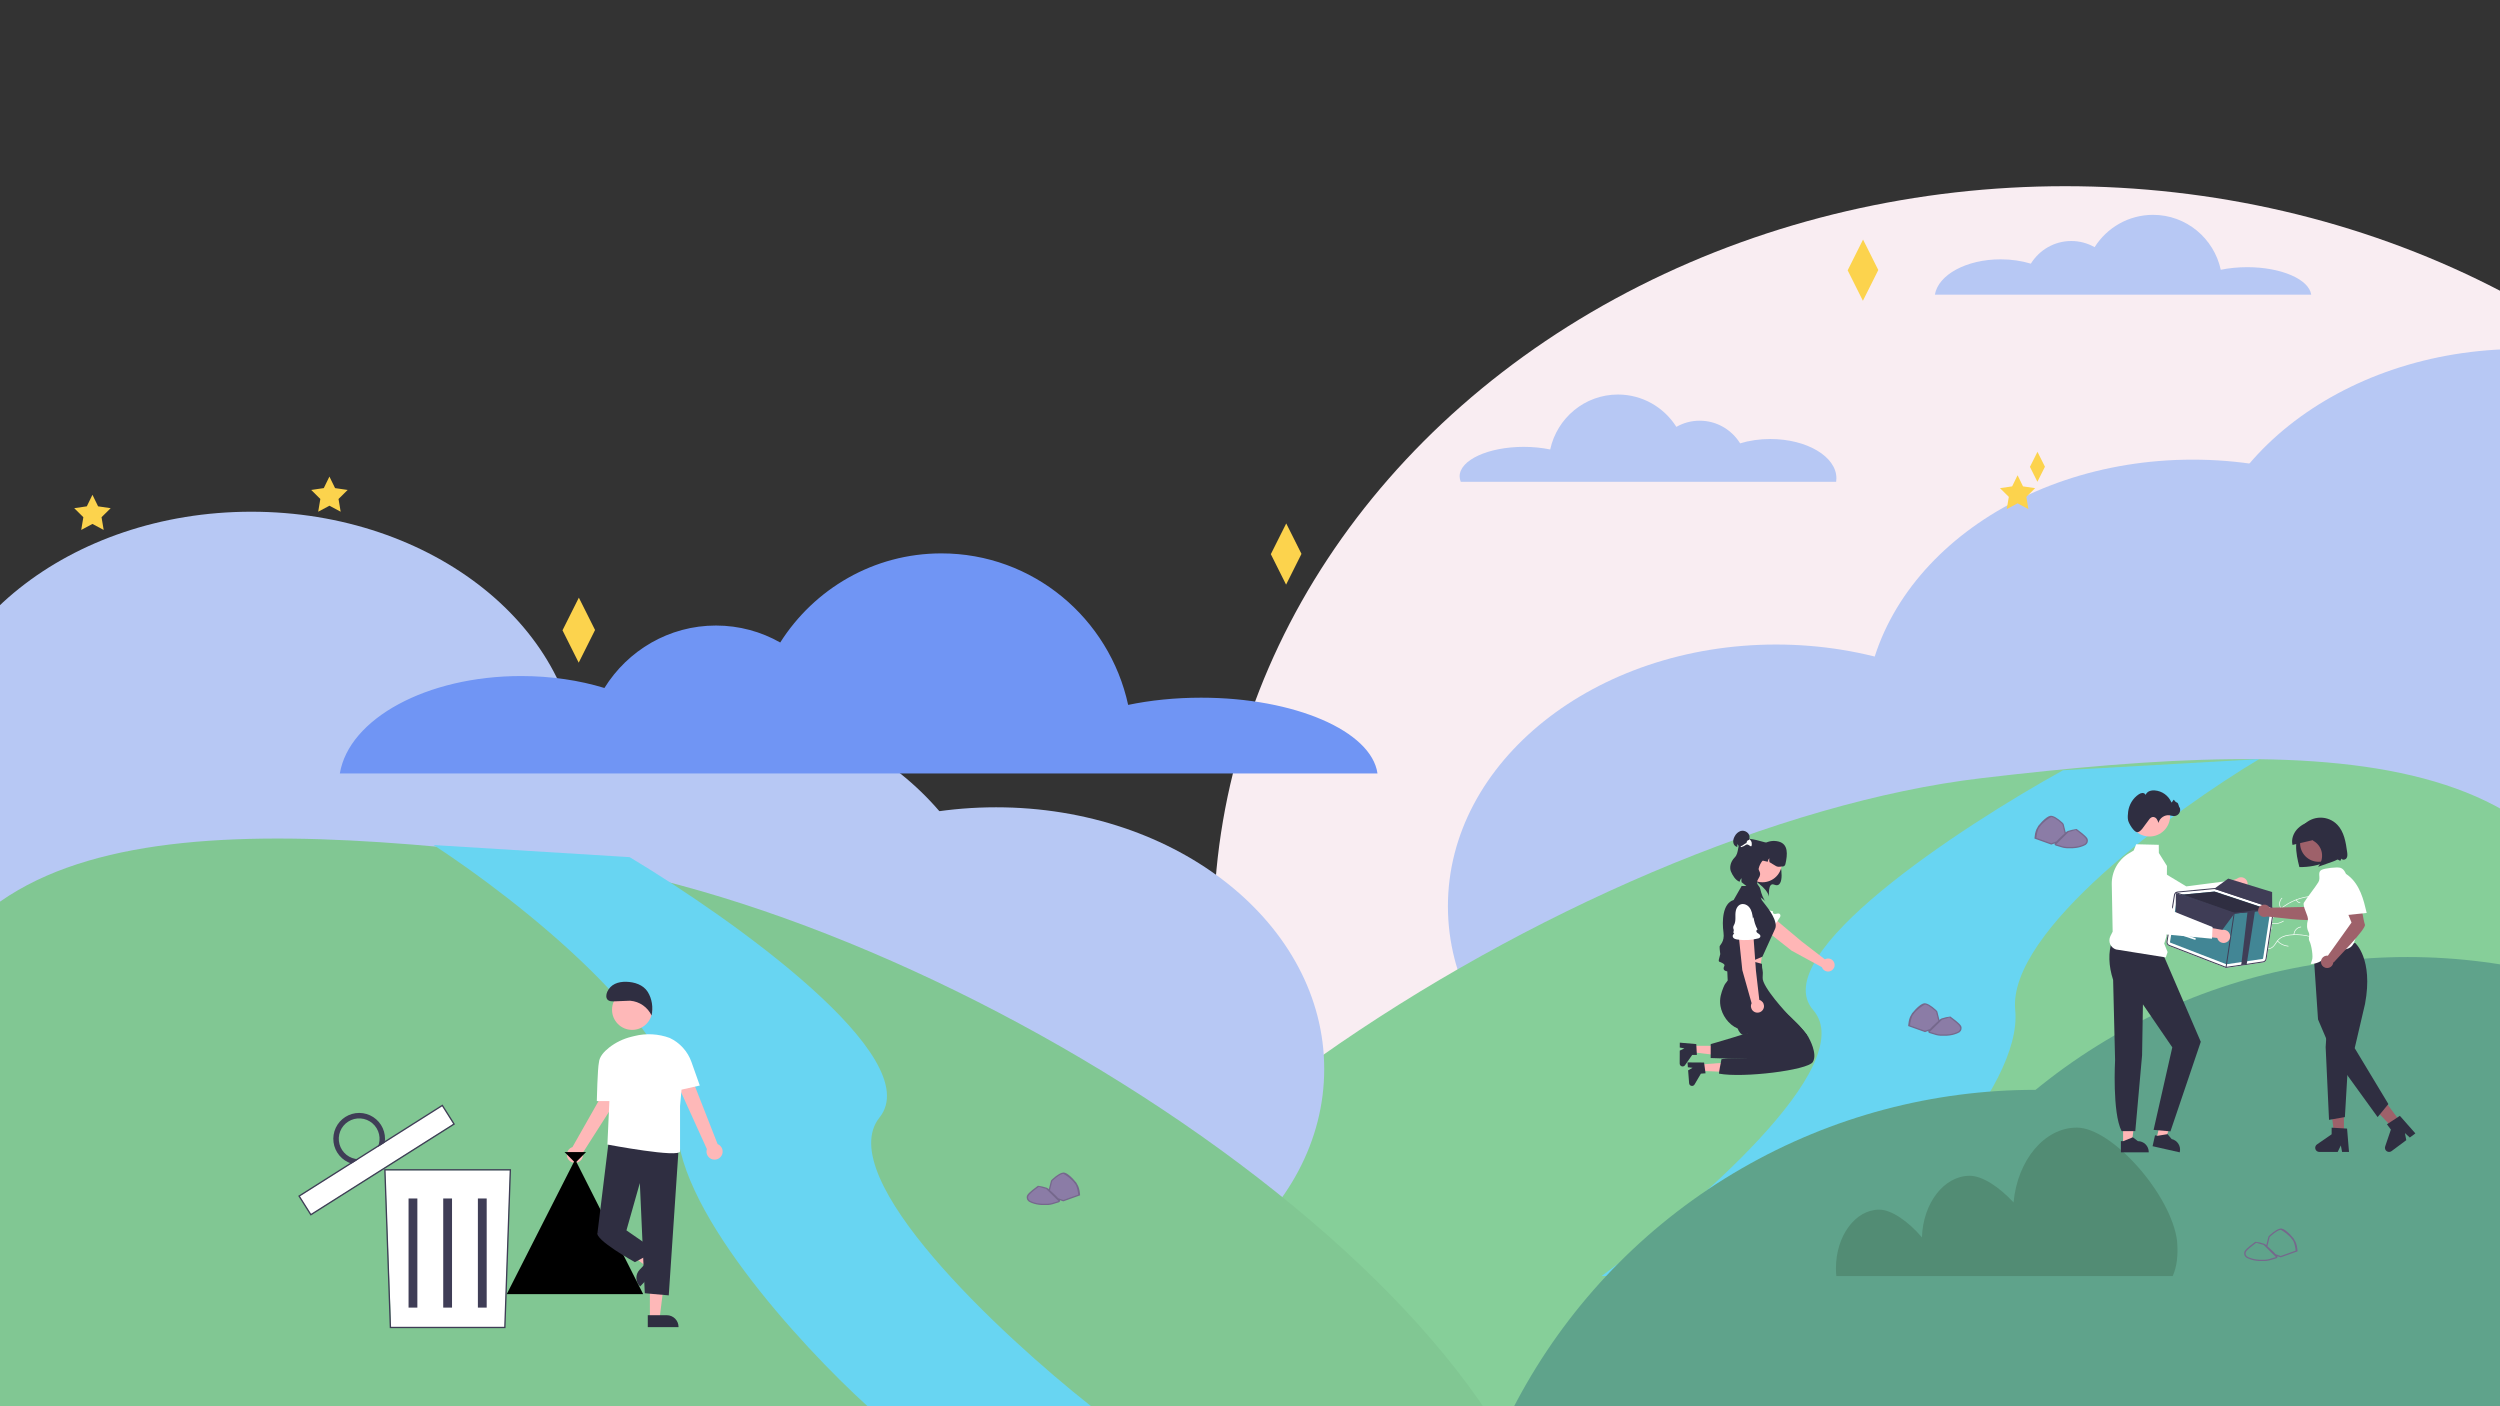 <svg width="1920" height="1080" viewBox="0 0 1920 1080" fill="none" xmlns="http://www.w3.org/2000/svg">
<rect x="0" y="0" width="1920" height="1080" fill="#333333" stroke="none"/>
<g clip-path="url(#clip0_13_126)">
<ellipse cx="1586" cy="715.5" rx="654" ry="572.5" fill="#F9EDF2"/>
<ellipse cx="252" cy="201" rx="252" ry="201" transform="matrix(1 0 0 -1 1684 670)" fill="#B7C8F4"/>
<ellipse cx="252" cy="201" rx="252" ry="201" transform="matrix(1 0 0 -1 1432 755)" fill="#B7C8F4"/>
<ellipse cx="252" cy="201" rx="252" ry="201" transform="matrix(1 0 0 -1 1112 897)" fill="#B7C8F4"/>
<path d="M2014 806.771C2014 1046.86 1812.08 1241.49 1563 1241.49C1313.92 1241.49 740 1417.97 740 1177.88C740 937.785 1211 634.232 1522 597.604C1793 565.686 2014 566.681 2014 806.771Z" fill="#86CF99"/>
<path d="M1547.69 775.714C1541.81 714.931 1670.12 621.912 1735 583L1584.42 591.554C1505.15 635.33 1355.79 733.447 1392.52 775.714C1429.25 817.98 1299.48 929.515 1230 980H1401.7C1452.81 937.231 1553.57 836.496 1547.69 775.714Z" fill="#68D5F2"/>
<circle cx="1563" cy="1288" r="451" fill="#5FA38B"/>
<circle cx="1849" cy="1186" r="451" fill="#5FA38B"/>
<path fill-rule="evenodd" clip-rule="evenodd" d="M1775 226.288H1486C1488.55 211.056 1510.18 199.16 1536.49 199.16C1544.85 199.16 1552.73 200.361 1559.69 202.488C1566.18 192.038 1577.66 185.094 1590.74 185.094C1597.25 185.094 1603.35 186.811 1608.65 189.821C1618.11 174.894 1634.68 165 1653.54 165C1679.02 165 1700.32 183.065 1705.55 207.199C1711.75 205.908 1718.63 205.189 1725.88 205.189C1751.96 205.189 1773.31 214.505 1775 226.288Z" fill="#B7C8F4"/>
<path d="M1574.69 627.038C1573.22 627.311 1571.09 628.836 1568.6 631.386C1567.6 632.411 1566.56 633.594 1565.87 634.49C1565.62 634.804 1564.67 636.527 1564.4 637.146C1564.04 637.963 1563.62 639.351 1563.4 640.472C1563.22 641.354 1563.03 642.749 1563.01 643.378L1563 643.682L1575.4 648.123L1575.85 647.965C1576.1 647.88 1576.53 647.733 1576.8 647.637C1577.59 647.36 1578.23 647.135 1578.75 646.953C1579.01 646.861 1579.27 646.769 1579.32 646.748C1579.4 646.718 1579.35 646.783 1579.12 647.046C1578.64 647.576 1578.37 648.023 1578.37 648.283C1578.37 648.591 1578.63 648.83 1579.07 648.946C1580.16 649.23 1580.5 649.333 1582.21 649.89C1582.97 650.136 1583.84 650.399 1584.12 650.471C1585.03 650.7 1586.06 650.861 1587.25 650.956C1587.98 651.015 1590.95 651.015 1591.94 650.956C1594.95 650.775 1597.04 650.338 1599.49 649.391C1601.22 648.721 1602.13 648.078 1602.61 647.189C1602.86 646.738 1602.91 646.499 1602.91 645.907C1602.91 645.347 1602.88 645.138 1602.68 644.605C1602.45 643.949 1602.23 643.614 1601.53 642.851C1600.61 641.843 1599.09 640.554 1596.33 638.438C1595.37 637.7 1594.55 637.074 1594.52 637.047C1594.47 637.002 1594.1 637.091 1591.5 637.754C1588.88 638.421 1588.5 638.527 1588.26 638.653C1587.72 638.927 1587.14 639.344 1586.48 639.932C1586.24 640.14 1586.19 640.175 1586.17 640.123C1586.16 640.089 1586.07 639.717 1585.97 639.293C1585.86 638.869 1585.71 638.253 1585.62 637.925C1585.54 637.597 1585.4 637.064 1585.33 636.746C1585.19 636.196 1585.11 635.878 1584.62 633.892C1584.51 633.43 1584.4 632.986 1584.37 632.904C1584.34 632.774 1584.25 632.678 1583.62 632.097C1581.73 630.36 1579.99 629.031 1578.44 628.138C1576.92 627.267 1575.58 626.87 1574.69 627.038Z" fill="#8B7CA6"/>
<path d="M1588.15 638.803L1578.57 648.246C1577.77 647.932 1583.77 642.388 1586.91 639.623L1588.15 638.803Z" fill="#8B7CA6"/>
<path d="M1586.95 639.59L1586.91 639.623M1586.91 639.623C1583.77 642.388 1577.77 647.932 1578.57 648.246L1588.15 638.803L1586.91 639.623ZM1563.4 643.721C1563.6 641.426 1564.4 636.443 1565.99 634.869C1568.55 631.092 1573.18 628.049 1575.17 627M1594.53 637.033C1596.66 638.541 1601.24 642.03 1602.51 643.918C1603.79 645.807 1602.25 647.852 1601.32 648.639M1574.69 627.038C1573.22 627.311 1571.09 628.836 1568.6 631.386C1567.6 632.411 1566.56 633.594 1565.87 634.49C1565.62 634.804 1564.67 636.527 1564.4 637.146C1564.04 637.963 1563.62 639.351 1563.4 640.472C1563.22 641.354 1563.03 642.749 1563.01 643.378L1563 643.682L1575.4 648.123L1575.85 647.965C1576.1 647.88 1576.53 647.733 1576.8 647.637C1577.59 647.36 1578.23 647.135 1578.75 646.953C1579.01 646.861 1579.27 646.769 1579.32 646.748C1579.4 646.718 1579.35 646.783 1579.12 647.046C1578.64 647.576 1578.37 648.023 1578.37 648.283C1578.37 648.591 1578.63 648.83 1579.07 648.946C1580.16 649.23 1580.5 649.333 1582.21 649.89C1582.97 650.136 1583.84 650.399 1584.12 650.471C1585.03 650.7 1586.06 650.861 1587.25 650.956C1587.98 651.015 1590.95 651.015 1591.94 650.956C1594.95 650.775 1597.04 650.338 1599.49 649.391C1601.22 648.721 1602.13 648.078 1602.61 647.189C1602.86 646.738 1602.91 646.499 1602.91 645.907C1602.91 645.347 1602.88 645.138 1602.68 644.605C1602.45 643.949 1602.23 643.614 1601.53 642.851C1600.61 641.843 1599.09 640.554 1596.33 638.438C1595.37 637.7 1594.55 637.074 1594.52 637.047C1594.47 637.002 1594.1 637.091 1591.5 637.754C1588.88 638.421 1588.5 638.527 1588.26 638.653C1587.72 638.927 1587.14 639.344 1586.48 639.932C1586.24 640.14 1586.19 640.175 1586.17 640.123C1586.16 640.089 1586.07 639.717 1585.97 639.293C1585.86 638.869 1585.71 638.253 1585.62 637.925C1585.54 637.597 1585.4 637.064 1585.33 636.746C1585.19 636.196 1585.11 635.878 1584.62 633.892C1584.51 633.43 1584.4 632.986 1584.37 632.904C1584.34 632.774 1584.25 632.678 1583.62 632.097C1581.73 630.36 1579.99 629.031 1578.44 628.138C1576.92 627.267 1575.58 626.87 1574.69 627.038Z" stroke="#75688C"/>
<path d="M1477.69 771.038C1476.22 771.311 1474.09 772.836 1471.6 775.386C1470.6 776.411 1469.56 777.594 1468.87 778.49C1468.62 778.804 1467.67 780.527 1467.4 781.146C1467.04 781.963 1466.62 783.351 1466.4 784.472C1466.22 785.354 1466.03 786.749 1466.01 787.378L1466 787.682L1478.4 792.123L1478.85 791.965C1479.1 791.88 1479.53 791.733 1479.8 791.637C1480.59 791.36 1481.23 791.135 1481.75 790.953C1482.01 790.861 1482.27 790.769 1482.32 790.748C1482.4 790.718 1482.35 790.783 1482.12 791.046C1481.64 791.576 1481.37 792.023 1481.37 792.283C1481.37 792.591 1481.63 792.83 1482.07 792.946C1483.16 793.23 1483.5 793.333 1485.21 793.89C1485.97 794.136 1486.84 794.399 1487.12 794.471C1488.03 794.7 1489.06 794.861 1490.25 794.956C1490.98 795.015 1493.95 795.015 1494.94 794.956C1497.95 794.775 1500.04 794.338 1502.49 793.391C1504.22 792.721 1505.13 792.078 1505.61 791.189C1505.86 790.738 1505.91 790.499 1505.91 789.907C1505.91 789.347 1505.88 789.138 1505.68 788.605C1505.45 787.949 1505.23 787.614 1504.53 786.851C1503.61 785.843 1502.09 784.554 1499.33 782.438C1498.37 781.7 1497.55 781.074 1497.52 781.047C1497.47 781.002 1497.1 781.091 1494.5 781.754C1491.88 782.421 1491.5 782.527 1491.26 782.653C1490.72 782.927 1490.14 783.344 1489.48 783.932C1489.24 784.14 1489.19 784.175 1489.17 784.123C1489.16 784.089 1489.07 783.717 1488.97 783.293C1488.86 782.869 1488.71 782.253 1488.62 781.925C1488.54 781.597 1488.4 781.064 1488.33 780.746C1488.19 780.196 1488.11 779.878 1487.62 777.892C1487.51 777.43 1487.4 776.986 1487.37 776.904C1487.34 776.774 1487.25 776.678 1486.62 776.097C1484.73 774.36 1482.99 773.031 1481.44 772.138C1479.92 771.267 1478.58 770.87 1477.69 771.038Z" fill="#8B7CA6"/>
<path d="M1491.15 782.803L1481.57 792.246C1480.77 791.932 1486.77 786.388 1489.91 783.623L1491.15 782.803Z" fill="#8B7CA6"/>
<path d="M1489.95 783.59L1489.91 783.623M1489.91 783.623C1486.77 786.388 1480.77 791.932 1481.57 792.246L1491.15 782.803L1489.91 783.623ZM1466.4 787.721C1466.6 785.426 1467.4 780.443 1468.99 778.869C1471.55 775.092 1476.18 772.049 1478.17 771M1497.53 781.033C1499.66 782.541 1504.24 786.03 1505.51 787.918C1506.79 789.807 1505.25 791.852 1504.32 792.639M1477.69 771.038C1476.22 771.311 1474.09 772.836 1471.6 775.386C1470.6 776.411 1469.56 777.594 1468.87 778.49C1468.62 778.804 1467.67 780.527 1467.4 781.146C1467.04 781.963 1466.62 783.351 1466.4 784.472C1466.22 785.354 1466.03 786.749 1466.01 787.378L1466 787.682L1478.4 792.123L1478.85 791.965C1479.1 791.88 1479.53 791.733 1479.8 791.637C1480.59 791.36 1481.23 791.135 1481.75 790.953C1482.01 790.861 1482.27 790.769 1482.32 790.748C1482.4 790.718 1482.35 790.783 1482.12 791.046C1481.64 791.576 1481.37 792.023 1481.37 792.283C1481.37 792.591 1481.63 792.83 1482.07 792.946C1483.16 793.23 1483.5 793.333 1485.21 793.89C1485.97 794.136 1486.84 794.399 1487.12 794.471C1488.03 794.7 1489.06 794.861 1490.25 794.956C1490.98 795.015 1493.95 795.015 1494.94 794.956C1497.95 794.775 1500.04 794.338 1502.49 793.391C1504.22 792.721 1505.13 792.078 1505.61 791.189C1505.86 790.738 1505.91 790.499 1505.91 789.907C1505.91 789.347 1505.88 789.138 1505.68 788.605C1505.45 787.949 1505.23 787.614 1504.53 786.851C1503.61 785.843 1502.09 784.554 1499.33 782.438C1498.37 781.7 1497.55 781.074 1497.52 781.047C1497.47 781.002 1497.1 781.091 1494.5 781.754C1491.88 782.421 1491.5 782.527 1491.26 782.653C1490.72 782.927 1490.14 783.344 1489.48 783.932C1489.24 784.14 1489.19 784.175 1489.17 784.123C1489.16 784.089 1489.07 783.717 1488.97 783.293C1488.86 782.869 1488.71 782.253 1488.62 781.925C1488.54 781.597 1488.4 781.064 1488.33 780.746C1488.19 780.196 1488.11 779.878 1487.62 777.892C1487.51 777.43 1487.4 776.986 1487.37 776.904C1487.34 776.774 1487.25 776.678 1486.62 776.097C1484.73 774.36 1482.99 773.031 1481.44 772.138C1479.92 771.267 1478.58 770.87 1477.69 771.038Z" stroke="#75688C"/>
<path d="M1740.05 956.59L1740.09 956.623M1740.09 956.623C1743.23 959.388 1749.23 964.932 1748.43 965.246L1738.85 955.803L1740.09 956.623ZM1763.6 960.721C1763.4 958.426 1762.6 953.443 1761.01 951.869C1758.45 948.092 1753.82 945.049 1751.83 944M1732.47 954.033C1730.34 955.541 1725.76 959.03 1724.49 960.918C1723.21 962.807 1724.75 964.852 1725.68 965.639M1752.31 944.038C1753.78 944.311 1755.91 945.836 1758.4 948.386C1759.4 949.411 1760.44 950.594 1761.13 951.49C1761.38 951.804 1762.33 953.527 1762.6 954.146C1762.96 954.963 1763.38 956.351 1763.6 957.472C1763.78 958.354 1763.97 959.749 1763.99 960.378L1764 960.682L1751.6 965.123L1751.15 964.965C1750.9 964.88 1750.47 964.733 1750.2 964.637C1749.41 964.36 1748.77 964.135 1748.25 963.953C1747.99 963.861 1747.73 963.769 1747.68 963.748C1747.6 963.718 1747.65 963.783 1747.88 964.046C1748.36 964.576 1748.63 965.023 1748.63 965.283C1748.63 965.591 1748.37 965.83 1747.93 965.946C1746.84 966.23 1746.5 966.333 1744.79 966.89C1744.03 967.136 1743.16 967.399 1742.88 967.471C1741.97 967.7 1740.94 967.861 1739.75 967.956C1739.02 968.015 1736.05 968.015 1735.06 967.956C1732.05 967.775 1729.96 967.338 1727.51 966.391C1725.78 965.721 1724.87 965.078 1724.39 964.189C1724.14 963.738 1724.09 963.499 1724.09 962.907C1724.09 962.347 1724.12 962.138 1724.32 961.605C1724.55 960.949 1724.77 960.614 1725.47 959.851C1726.39 958.843 1727.91 957.554 1730.67 955.438C1731.63 954.7 1732.45 954.074 1732.48 954.047C1732.53 954.002 1732.9 954.091 1735.5 954.754C1738.12 955.421 1738.5 955.527 1738.74 955.653C1739.28 955.927 1739.86 956.344 1740.52 956.932C1740.76 957.14 1740.81 957.175 1740.83 957.123C1740.84 957.089 1740.93 956.717 1741.03 956.293C1741.14 955.869 1741.29 955.253 1741.38 954.925C1741.46 954.597 1741.6 954.064 1741.67 953.746C1741.81 953.196 1741.89 952.878 1742.38 950.892C1742.49 950.43 1742.6 949.986 1742.63 949.904C1742.66 949.774 1742.75 949.678 1743.38 949.097C1745.27 947.36 1747.01 946.031 1748.56 945.138C1750.08 944.267 1751.42 943.87 1752.31 944.038Z" stroke="#75688C"/>
<path fill-rule="evenodd" clip-rule="evenodd" d="M1668.65 980H1410.29C1410.1 978.053 1410 976.068 1410 974.051C1410 949.17 1424.9 929 1443.27 929C1452.68 929 1465.64 938.089 1476.04 950.3C1476.89 923.982 1493.02 903 1512.79 903C1522.42 903 1535.4 911.546 1546.4 923.447C1549.47 891.047 1570.06 866 1595 866C1622.06 866 1667.5 917.5 1672 953C1672.98 964.62 1671.64 973.397 1668.65 980Z" fill="#528C74"/>
<path d="M1567.65 352.719C1566.08 349.574 1564.79 347 1564.79 347C1564.78 347 1563.48 349.601 1561.89 352.777L1559 358.554L1561.86 364.277C1563.44 367.425 1564.73 370 1564.73 370C1564.74 370 1570.52 358.453 1570.52 358.442C1570.52 358.439 1569.23 355.863 1567.65 352.719Z" fill="#FCD34D"/>
<path d="M1536 374.903L1542.77 381.587L1541.18 391L1549.5 386.556L1557.82 391L1556.23 381.587L1563 374.903L1553.68 373.538L1549.5 365L1545.32 373.538L1536 374.903Z" fill="#FCD34D"/>
<path d="M1800.13 871.839H1792.71L1789.18 843.219H1800.13V871.839Z" fill="#9E616A"/>
<path d="M1804.04 884.695H1798.72L1797.77 879.671L1795.34 884.695H1781.23C1780.56 884.695 1779.9 884.479 1779.35 884.078C1778.81 883.677 1778.41 883.112 1778.21 882.467C1778 881.821 1778.02 881.127 1778.24 880.488C1778.46 879.848 1778.88 879.296 1779.43 878.912L1790.7 871.128V866.049L1802.55 866.757L1804.04 884.695Z" fill="#2F2E41"/>
<path d="M1844.19 862.475L1838.24 866.902L1818.34 846.043L1827.12 839.508L1844.19 862.475Z" fill="#9E616A"/>
<path d="M1855 870.454L1850.73 873.629L1846.97 870.165L1848.02 875.648L1836.7 884.069C1836.16 884.473 1835.5 884.693 1834.82 884.696C1834.15 884.699 1833.49 884.487 1832.94 884.088C1832.39 883.69 1831.99 883.128 1831.78 882.483C1831.58 881.838 1831.59 881.145 1831.8 880.504L1836.2 867.533L1833.17 863.457L1843.1 856.952L1855 870.454Z" fill="#2F2E41"/>
<path d="M1808.76 724.174C1808.76 724.174 1822.83 736.337 1816.34 771.011L1808.41 804.986L1834.27 847.891L1826.02 857.923L1792.42 811.483L1780.24 782.905L1776.82 732.04L1808.76 724.174Z" fill="#2F2E41"/>
<path d="M1786.95 791.049L1786.1 804.163L1788.69 860.047L1800.88 857.923L1803.21 818.135L1786.95 791.049Z" fill="#2F2E41"/>
<path d="M1630.53 878.568L1637.17 878.567L1640.32 852.973L1630.53 852.974L1630.53 878.568Z" fill="#FFB6B6"/>
<path d="M1628.84 876.401L1630.71 876.401L1638 873.436L1641.9 876.401H1641.9C1644.11 876.401 1646.23 877.278 1647.79 878.84C1649.35 880.402 1650.23 882.52 1650.23 884.729V884.999L1628.84 885L1628.84 876.401Z" fill="#2F2E41"/>
<path d="M1656.24 874.387L1662.71 875.848L1671.42 851.577L1661.87 849.42L1656.24 874.387Z" fill="#FFB6B6"/>
<path d="M1655.06 871.9L1656.88 872.312L1664.65 871.025L1667.8 874.778L1667.8 874.778C1669.96 875.265 1671.83 876.587 1673.01 878.455C1674.19 880.322 1674.58 882.582 1674.09 884.736L1674.03 885L1653.17 880.288L1655.06 871.9Z" fill="#2F2E41"/>
<path d="M1622.13 722.098C1619.02 731.481 1619.35 741.666 1622.88 752.597L1624.39 814.142C1624.39 814.142 1622.14 854.503 1629.39 868.705H1639.91L1645.12 810.456L1645.77 771.36L1668.32 804.344L1653.96 867.753L1666.9 868.91L1690.2 800.097L1661.45 733.337L1622.13 722.098Z" fill="#2F2E41"/>
<path d="M1743.42 695.371C1751.46 688.119 1763.43 684.473 1773.46 688.539C1763.17 694.258 1755.23 703.435 1751.04 714.447C1749.44 718.7 1748.11 723.597 1744.18 725.874C1741.73 727.29 1738.69 727.36 1735.95 726.676C1733.21 725.992 1730.7 724.621 1728.22 723.263L1727.51 723.247C1730.68 712.888 1735.37 702.623 1743.42 695.371Z" fill="#86CF99"/>
<path d="M1773.41 688.76C1764.52 689.909 1756.22 693.831 1749.68 699.968C1748.25 701.265 1747.04 702.779 1746.08 704.454C1745.2 706.116 1744.77 707.984 1744.86 709.864C1744.9 711.618 1745.15 713.408 1744.77 715.142C1744.56 716.027 1744.16 716.857 1743.61 717.579C1743.06 718.301 1742.36 718.898 1741.56 719.33C1739.59 720.46 1737.34 720.816 1735.13 721.087C1732.67 721.389 1730.11 721.663 1727.98 723.043C1727.72 723.211 1727.48 722.8 1727.73 722.633C1731.44 720.232 1736.12 721.106 1740.11 719.503C1741.97 718.756 1743.61 717.443 1744.19 715.459C1744.7 713.723 1744.45 711.878 1744.39 710.102C1744.28 708.269 1744.62 706.438 1745.38 704.768C1746.25 703.049 1747.41 701.491 1748.8 700.16C1751.89 697.114 1755.44 694.573 1759.32 692.63C1763.73 690.388 1768.49 688.917 1773.4 688.282C1773.71 688.243 1773.71 688.721 1773.41 688.76Z" fill="white"/>
<path d="M1751.67 697.868C1750.79 696.632 1750.38 695.122 1750.51 693.61C1750.64 692.097 1751.3 690.679 1752.38 689.61C1752.59 689.395 1752.94 689.725 1752.72 689.941C1751.72 690.934 1751.1 692.255 1750.98 693.664C1750.86 695.072 1751.25 696.477 1752.08 697.624C1752.26 697.873 1751.85 698.116 1751.67 697.868Z" fill="white"/>
<path d="M1744.72 708.978C1747.77 709.519 1750.92 708.889 1753.53 707.212C1753.79 707.046 1754.03 707.456 1753.78 707.622C1751.06 709.362 1747.78 710.011 1744.6 709.44C1744.3 709.386 1744.42 708.923 1744.72 708.978Z" fill="white"/>
<path d="M1763.77 691.02C1764.01 691.569 1764.38 692.05 1764.86 692.419C1765.33 692.789 1765.89 693.035 1766.48 693.135C1766.78 693.186 1766.66 693.649 1766.36 693.598C1765.71 693.484 1765.09 693.212 1764.57 692.805C1764.05 692.398 1763.63 691.869 1763.36 691.264C1763.33 691.21 1763.32 691.145 1763.34 691.084C1763.35 691.024 1763.39 690.971 1763.44 690.937C1763.5 690.905 1763.56 690.896 1763.62 690.911C1763.68 690.926 1763.74 690.965 1763.77 691.02Z" fill="white"/>
<path d="M1784.51 723.512C1784.32 723.486 1784.13 723.459 1783.94 723.436C1781.38 723.096 1778.8 722.965 1776.21 723.043C1776.01 723.046 1775.81 723.052 1775.61 723.061C1769.39 723.317 1763.28 724.725 1757.57 727.215C1755.3 728.208 1753.11 729.372 1751.02 730.697C1748.13 732.527 1745.14 734.742 1741.91 735.489C1741.58 735.57 1741.24 735.631 1740.89 735.67L1727.55 724.109C1727.53 724.068 1727.51 724.029 1727.49 723.988L1726.94 723.55C1727.04 723.474 1727.15 723.398 1727.25 723.322C1727.31 723.278 1727.38 723.236 1727.44 723.192C1727.48 723.163 1727.52 723.134 1727.55 723.106C1727.57 723.097 1727.58 723.087 1727.59 723.081C1727.63 723.052 1727.66 723.03 1727.69 723.005C1728.3 722.575 1728.91 722.15 1729.52 721.728C1729.53 721.725 1729.53 721.725 1729.53 721.724C1734.18 718.462 1739.2 715.763 1744.48 713.684C1744.64 713.624 1744.8 713.561 1744.97 713.506C1747.35 712.621 1749.79 711.932 1752.29 711.446C1753.65 711.184 1755.03 710.992 1756.41 710.869C1759.99 710.56 1763.6 710.815 1767.1 711.626C1774.07 713.245 1780.45 717.076 1784.23 723.052C1784.33 723.205 1784.42 723.356 1784.51 723.512Z" fill="#86CF99"/>
<path d="M1784.34 723.655C1776.55 719.219 1767.56 717.35 1758.65 718.315C1756.73 718.489 1754.85 718.965 1753.07 719.725C1751.37 720.521 1749.91 721.76 1748.84 723.311C1747.82 724.738 1746.94 726.316 1745.59 727.47C1744.89 728.05 1744.08 728.476 1743.2 728.719C1742.33 728.962 1741.41 729.018 1740.51 728.881C1738.26 728.6 1736.25 727.528 1734.32 726.41C1732.17 725.17 1729.96 723.847 1727.43 723.667C1727.13 723.645 1727.18 723.17 1727.48 723.192C1731.89 723.506 1735.1 727.027 1739.25 728.146C1741.18 728.668 1743.29 728.611 1744.94 727.377C1746.4 726.298 1747.3 724.672 1748.32 723.218C1749.34 721.689 1750.71 720.432 1752.33 719.557C1754.06 718.709 1755.92 718.162 1757.83 717.938C1762.13 717.367 1766.49 717.475 1770.76 718.259C1775.63 719.126 1780.32 720.822 1784.62 723.271C1784.89 723.423 1784.6 723.806 1784.34 723.655Z" fill="white"/>
<path d="M1761.5 717.836C1761.54 716.318 1762.12 714.864 1763.13 713.734C1764.15 712.604 1765.53 711.872 1767.03 711.667C1767.34 711.627 1767.42 712.098 1767.11 712.138C1765.71 712.326 1764.42 713.009 1763.48 714.063C1762.54 715.117 1762.01 716.474 1761.98 717.887C1761.97 718.194 1761.49 718.141 1761.5 717.836Z" fill="white"/>
<path d="M1749.27 722.52C1751.38 724.792 1754.27 726.184 1757.36 726.418C1757.67 726.441 1757.62 726.915 1757.31 726.892C1754.09 726.643 1751.09 725.188 1748.89 722.819C1748.68 722.593 1749.06 722.295 1749.27 722.52Z" fill="white"/>
<path d="M1775.28 719.654C1775.14 720.238 1775.15 720.847 1775.31 721.427C1775.46 722.007 1775.76 722.539 1776.17 722.975C1776.38 723.198 1776.01 723.496 1775.8 723.274C1775.35 722.79 1775.02 722.202 1774.85 721.562C1774.67 720.922 1774.66 720.249 1774.81 719.603C1774.82 719.541 1774.85 719.484 1774.9 719.445C1774.95 719.406 1775.01 719.387 1775.07 719.391C1775.13 719.398 1775.19 719.43 1775.23 719.479C1775.27 719.529 1775.29 719.591 1775.28 719.654Z" fill="white"/>
<path d="M1725.13 681.851C1724.69 682.434 1724.12 682.913 1723.47 683.255C1722.83 683.596 1722.11 683.79 1721.38 683.825C1720.65 683.859 1719.92 683.733 1719.24 683.454C1718.56 683.176 1717.95 682.752 1717.46 682.213L1701.12 689.319L1702.71 680.198L1717.98 674.848C1718.94 674.074 1720.15 673.679 1721.38 673.738C1722.62 673.798 1723.78 674.308 1724.67 675.171C1725.55 676.034 1726.08 677.191 1726.17 678.422C1726.25 679.653 1725.89 680.873 1725.13 681.851Z" fill="#FFB8B8"/>
<path d="M1714.23 684.699L1676.3 701.604L1676.22 701.575L1632.98 686.161C1629.76 684.477 1627.3 681.625 1626.11 678.189C1624.93 674.753 1625.1 670.993 1626.59 667.679C1627.42 665.848 1628.62 664.213 1630.13 662.881C1631.63 661.55 1633.4 660.553 1635.32 659.955C1637.24 659.357 1639.26 659.173 1641.26 659.414C1643.25 659.654 1645.17 660.315 1646.89 661.352L1679.07 680.743L1710.27 676.698L1714.23 684.699Z" fill="white"/>
<path d="M1663.33 735.308L1625.09 729.188C1624.08 728.867 1623.16 728.332 1622.38 727.621C1621.61 726.91 1620.99 726.039 1620.58 725.068C1620.18 724.097 1619.98 723.049 1620.02 721.995C1620.05 720.942 1620.31 719.909 1620.78 718.967L1622.52 715.497L1621.84 679.036C1621.76 674.294 1622.93 669.613 1625.23 665.466C1627.53 661.319 1630.89 657.851 1634.95 655.411L1638.68 653.18L1640.57 648.392L1657.94 648.816L1658 655.096L1664.22 665.025L1664.22 665.066L1663.83 719.105L1662.11 724.682L1664.71 731.169L1663.33 735.308Z" fill="white"/>
<path d="M1650.85 642.438C1659.57 642.438 1666.64 635.366 1666.64 626.642C1666.64 617.917 1659.57 610.845 1650.85 610.845C1642.13 610.845 1635.06 617.917 1635.06 626.642C1635.06 635.366 1642.13 642.438 1650.85 642.438Z" fill="#FFB8B8"/>
<path d="M1634.4 630.085C1633.93 628.1 1634.15 625.307 1634.42 623.309C1635.11 618.069 1638.02 613.088 1642.44 610.137C1643.28 609.501 1644.27 609.105 1645.32 608.992C1646.37 608.949 1647.5 609.509 1647.82 610.505C1648.08 609.847 1648.48 609.251 1648.98 608.752C1649.48 608.253 1650.08 607.863 1650.74 607.605C1652.07 607.097 1653.49 606.905 1654.9 607.044C1657.64 607.27 1660.27 608.232 1662.5 609.83C1664.73 611.427 1666.49 613.6 1667.59 616.117C1668.01 617.119 1669.19 613.417 1669.73 614.364C1670.22 615.348 1671.07 616.101 1672.11 616.462C1673.16 616.754 1673.59 621.07 1674 620.064C1674.32 620.807 1674.44 621.62 1674.36 622.426C1674.29 623.232 1674 624.004 1673.55 624.672C1673.09 625.34 1672.47 625.881 1671.75 626.245C1671.02 626.609 1670.22 626.783 1669.41 626.753C1668.35 626.713 1667.33 626.321 1666.28 626.152C1662.51 625.549 1658.51 628.28 1657.71 632.01C1657.42 630.931 1656.96 629.906 1656.35 628.975C1656.03 628.512 1655.62 628.129 1655.13 627.86C1654.64 627.591 1654.09 627.443 1653.53 627.428C1652.46 627.468 1651.52 628.169 1650.82 628.985C1650.13 629.802 1649.61 630.755 1648.91 631.567C1646.85 633.95 1644.07 639.507 1641.14 639.102C1638.83 638.782 1635.05 632.795 1634.4 630.085Z" fill="#2F2E41"/>
<path d="M1746.3 699.751C1746.41 699.031 1746.26 698.295 1745.88 697.674C1745.5 697.052 1744.91 696.586 1744.22 696.356L1701.7 682.188C1701.29 682.052 1700.86 682.002 1700.43 682.042L1672.37 684.698C1671.69 684.763 1671.05 685.053 1670.55 685.521C1670.05 685.99 1669.72 686.611 1669.61 687.287L1663.88 723.095C1663.77 723.794 1663.91 724.508 1664.26 725.121C1664.61 725.734 1665.16 726.208 1665.82 726.465L1708.79 743.058C1708.99 743.136 1709.2 743.192 1709.41 743.225C1709.72 743.276 1710.04 743.278 1710.35 743.233L1738.12 739.116C1738.77 739.021 1739.38 738.718 1739.85 738.25C1740.31 737.783 1740.62 737.177 1740.72 736.523L1746.3 699.751Z" fill="white"/>
<path d="M1666.79 723.942L1709.76 740.534C1709.82 740.558 1709.89 740.566 1709.96 740.557L1737.72 736.441C1737.8 736.429 1737.88 736.392 1737.94 736.333C1737.99 736.274 1738.03 736.198 1738.04 736.116L1743.63 699.344C1743.64 699.254 1743.62 699.163 1743.57 699.086C1743.53 699.008 1743.45 698.95 1743.37 698.92L1743.08 698.823L1700.84 684.755C1700.82 684.748 1700.8 684.743 1700.78 684.74C1700.75 684.734 1700.72 684.732 1700.68 684.735L1674.69 687.196L1672.62 687.39C1672.54 687.399 1672.46 687.435 1672.4 687.494C1672.34 687.552 1672.29 687.629 1672.28 687.713L1666.55 723.52C1666.54 723.607 1666.55 723.697 1666.6 723.774C1666.64 723.85 1666.71 723.91 1666.79 723.942Z" fill="#428695"/>
<path d="M1674.69 687.196L1700.68 684.735C1700.72 684.732 1700.75 684.734 1700.78 684.74C1700.8 684.743 1700.82 684.748 1700.84 684.755L1743.08 698.823L1731.94 700.003L1715.9 701.697C1715.87 701.698 1715.84 701.698 1715.8 701.695C1715.78 701.689 1715.76 701.683 1715.73 701.676L1674.69 687.196Z" fill="#2F2E41"/>
<path d="M1665.82 726.467L1708.79 743.059C1708.99 743.137 1709.2 743.192 1709.41 743.223C1709.72 743.274 1710.04 743.278 1710.35 743.235L1738.11 739.119C1738.77 739.023 1739.38 738.719 1739.84 738.252C1740.31 737.784 1740.62 737.178 1740.72 736.523L1746.3 699.751C1746.38 699.209 1746.32 698.655 1746.12 698.145C1746.09 698.077 1746.06 698.009 1746.03 697.945C1745.8 697.479 1745.47 697.078 1745.05 696.779C1744.79 696.597 1744.52 696.455 1744.22 696.357L1744.17 696.339L1701.7 682.188C1701.53 682.132 1701.35 682.089 1701.17 682.059C1700.92 682.024 1700.67 682.019 1700.43 682.044L1689.77 683.049L1672.37 684.699C1671.91 684.742 1671.46 684.89 1671.06 685.13C1671.03 685.145 1671 685.163 1670.98 685.183C1670.96 685.195 1670.94 685.21 1670.92 685.225C1670.57 685.461 1670.28 685.766 1670.06 686.12C1669.83 686.474 1669.68 686.87 1669.61 687.284L1663.88 723.095C1663.77 723.794 1663.9 724.509 1664.26 725.122C1664.61 725.735 1665.16 726.21 1665.82 726.467ZM1670.37 687.409C1670.44 686.98 1670.63 686.579 1670.92 686.254C1671.01 686.15 1671.11 686.054 1671.21 685.97C1671.51 685.734 1671.85 685.573 1672.22 685.501C1672.29 685.486 1672.36 685.476 1672.44 685.47L1700.5 682.811C1700.56 682.804 1700.62 682.805 1700.68 682.802C1700.81 682.799 1700.95 682.809 1701.09 682.832C1701.21 682.849 1701.33 682.878 1701.45 682.919L1743.97 697.089C1744.01 697.101 1744.04 697.112 1744.07 697.124C1744.46 697.268 1744.8 697.515 1745.05 697.839C1745.25 698.087 1745.4 698.374 1745.48 698.683C1745.57 698.992 1745.59 699.315 1745.54 699.631L1739.95 736.407C1739.88 736.897 1739.65 737.351 1739.3 737.701C1738.95 738.052 1738.49 738.28 1738 738.353L1710.24 742.468C1709.84 742.525 1709.44 742.479 1709.06 742.334L1666.1 725.747C1665.6 725.553 1665.19 725.197 1664.93 724.738C1664.66 724.279 1664.56 723.743 1664.64 723.22L1670.37 687.409Z" fill="#3F3D56"/>
<path d="M1670.83 685.42C1670.85 685.355 1670.89 685.297 1670.94 685.253C1670.96 685.239 1670.98 685.227 1671 685.215C1671.02 685.208 1671.04 685.197 1671.05 685.19C1671.14 685.155 1671.24 685.154 1671.32 685.185L1672.22 685.501L1715.91 700.92L1745.05 697.839L1745.26 697.816C1745.35 697.807 1745.44 697.831 1745.52 697.883C1745.59 697.934 1745.65 698.01 1745.67 698.098C1745.68 698.118 1745.68 698.139 1745.68 698.16C1745.69 698.243 1745.67 698.327 1745.63 698.399C1745.59 698.471 1745.52 698.527 1745.45 698.558C1745.41 698.573 1745.38 698.582 1745.34 698.587L1731.94 700.003L1715.9 701.697C1715.87 701.698 1715.84 701.698 1715.8 701.695C1715.78 701.689 1715.76 701.683 1715.73 701.676L1671.21 685.97L1671.06 685.916C1671.03 685.905 1671 685.887 1670.97 685.864C1670.9 685.814 1670.85 685.745 1670.83 685.665C1670.8 685.585 1670.8 685.499 1670.83 685.42Z" fill="#3F3D56"/>
<path d="M1709.53 743.336C1709.43 743.32 1709.34 743.264 1709.28 743.182C1709.22 743.1 1709.19 742.997 1709.21 742.897L1715.48 701.254C1715.5 701.153 1715.55 701.062 1715.63 701.001C1715.72 700.94 1715.82 700.915 1715.92 700.93L1715.92 700.93C1716.02 700.947 1716.11 701.002 1716.17 701.084C1716.23 701.166 1716.26 701.269 1716.24 701.37L1709.97 743.012C1709.96 743.113 1709.9 743.204 1709.82 743.265C1709.74 743.326 1709.63 743.351 1709.53 743.336L1709.53 743.336Z" fill="#3F3D56"/>
<path d="M1725.43 740.694L1721.26 741.134L1726.14 699.838C1726.14 699.838 1731.71 698.829 1731.86 699.233C1731.95 699.475 1725.47 740.429 1725.43 740.694Z" fill="#3F3D56"/>
<path d="M1671.06 685.915L1670.95 704.748L1704.28 717.452L1716.24 701.37L1671.06 685.915Z" fill="#3F3D56"/>
<path d="M1745.05 697.839C1744.77 697.489 1744.4 697.228 1743.97 697.089L1701.45 682.92C1701.33 682.88 1701.21 682.85 1701.09 682.831C1700.95 682.807 1700.81 682.797 1700.68 682.8L1700.75 682.369L1711.27 674.747L1744.99 685.086L1745.05 697.839Z" fill="#3F3D56"/>
<path d="M1672.76 716.148C1672.81 716.153 1672.86 716.163 1672.9 716.178L1685.95 720.464C1686.11 720.518 1686.25 720.634 1686.33 720.788C1686.4 720.941 1686.42 721.119 1686.36 721.283C1686.31 721.446 1686.19 721.582 1686.04 721.659C1685.89 721.737 1685.71 721.75 1685.55 721.697L1672.5 717.41C1672.35 717.36 1672.22 717.256 1672.14 717.118C1672.06 716.98 1672.03 716.817 1672.07 716.661C1672.1 716.505 1672.19 716.367 1672.32 716.272C1672.45 716.177 1672.6 716.133 1672.76 716.148Z" fill="white"/>
<path d="M1709.71 723.777C1709.04 724.069 1708.31 724.21 1707.58 724.191C1706.85 724.171 1706.13 723.991 1705.47 723.663C1704.82 723.335 1704.24 722.867 1703.79 722.293C1703.33 721.718 1703.01 721.051 1702.84 720.338L1685.12 718.546L1690.96 711.368L1706.9 714.17C1708.11 713.964 1709.36 714.212 1710.41 714.867C1711.45 715.522 1712.22 716.538 1712.57 717.722C1712.92 718.906 1712.82 720.177 1712.29 721.293C1711.76 722.409 1710.85 723.293 1709.71 723.777Z" fill="#FFB8B8"/>
<path d="M1698.81 720.93L1657.46 717.118L1657.4 717.052L1627.22 682.455C1625.23 679.411 1624.48 675.722 1625.13 672.144C1625.77 668.566 1627.76 665.37 1630.68 663.209C1632.3 662.017 1634.15 661.181 1636.11 660.755C1638.08 660.33 1640.11 660.326 1642.07 660.743C1644.04 661.16 1645.89 661.989 1647.51 663.174C1649.14 664.36 1650.49 665.876 1651.48 667.622L1670.07 700.278L1699.27 712.012L1698.81 720.93Z" fill="white"/>
<path d="M1802.61 654.396C1801.58 646.86 1800.29 638.769 1794.98 633.329C1793.3 631.603 1791.28 630.236 1789.05 629.311C1786.82 628.386 1784.43 627.922 1782.02 627.947C1779.6 627.972 1777.22 628.485 1775.01 629.456C1772.81 630.427 1770.82 631.835 1769.17 633.596C1765.3 637.724 1763.59 643.519 1763.43 649.175C1763.28 654.83 1764.54 660.423 1765.93 665.905C1773.33 666.053 1780.66 664.608 1787.45 661.669C1789.14 660.933 1790.81 660.1 1792.6 659.643C1794.4 659.187 1795.67 660.335 1797.34 661.136L1798.26 659.383C1799.01 660.778 1801.32 660.364 1802.17 659.023C1803.01 657.682 1802.82 655.965 1802.61 654.396Z" fill="#2F2E41"/>
<path d="M1773.31 696.46L1743.12 697.106C1742.65 696.304 1741.97 695.654 1741.14 695.235C1740.32 694.817 1739.39 694.647 1738.47 694.748C1737.55 694.848 1736.67 695.214 1735.96 695.801C1735.24 696.388 1734.71 697.171 1734.43 698.053C1734.15 698.936 1734.13 699.882 1734.38 700.774C1734.63 701.667 1735.13 702.469 1735.82 703.082C1736.52 703.694 1737.38 704.092 1738.29 704.226C1739.21 704.361 1740.14 704.226 1740.98 703.838C1744.99 704.065 1776.32 708.514 1778.19 705.647C1780.08 702.737 1790.21 692.469 1790.21 692.469L1782.43 681.384L1773.31 696.46Z" fill="#9E616A"/>
<path d="M1780.67 661.852C1788.5 661.852 1794.85 655.498 1794.85 647.661C1794.85 639.823 1788.5 633.469 1780.67 633.469C1772.83 633.469 1766.48 639.823 1766.48 647.661C1766.48 655.498 1772.83 661.852 1780.67 661.852Z" fill="#9E616A"/>
<path d="M1803.39 674.966C1801.72 671.638 1800.9 667.526 1797.34 666.447C1794.93 665.719 1785.2 666.811 1783.01 668.041C1779.36 670.086 1782.67 673.92 1780.51 677.508C1778.17 681.408 1771.81 689.235 1769.47 693.136C1767.87 695.817 1773.28 703.687 1772.41 706.691C1771.54 709.694 1771.5 713.066 1772.98 715.819C1774.31 718.284 1772.39 720.464 1773.73 722.924C1775.11 725.483 1776.81 735.051 1775.52 737.659L1774.66 740.253C1783.23 740.757 1790.45 730.508 1798.97 729.428C1801.08 729.16 1803.28 728.81 1805.03 727.58C1807.6 725.77 1808.61 722.484 1809.25 719.405C1812.3 704.353 1810.24 688.711 1803.39 674.966Z" fill="white"/>
<path d="M1816.25 710.111C1815.05 706.849 1812.89 692.588 1812.89 692.588L1799.35 692.191L1805.97 708.519L1787.91 733.807C1787.91 733.807 1787.95 733.863 1788.01 733.962C1787.06 733.81 1786.09 733.948 1785.22 734.358C1784.35 734.768 1783.62 735.431 1783.13 736.26C1782.65 737.09 1782.42 738.047 1782.49 739.007C1782.55 739.966 1782.91 740.884 1783.5 741.639C1784.1 742.394 1784.91 742.952 1785.83 743.239C1786.74 743.526 1787.73 743.529 1788.65 743.248C1789.57 742.967 1790.38 742.415 1790.98 741.664C1791.58 740.913 1791.94 739.998 1792.01 739.039C1792.08 739.077 1792.16 739.091 1792.23 739.078C1792.31 739.065 1792.38 739.026 1792.43 738.968C1794.44 736.445 1817.44 713.372 1816.25 710.111Z" fill="#9E616A"/>
<path d="M1817.62 701.104C1816.38 695.859 1815.13 690.585 1813.03 685.618C1810.94 680.651 1807.94 675.96 1803.72 672.604C1802.38 671.532 1800.87 670.585 1799.18 670.251C1797.49 669.918 1795.58 670.291 1794.4 671.54C1792.5 673.538 1793.07 676.747 1793.76 679.415C1795.82 687.282 1797.87 695.15 1799.93 703.017C1805.86 702.388 1811.79 701.759 1817.72 701.13L1817.62 701.104Z" fill="white"/>
<path d="M1798.05 649.629C1797.53 646.196 1796.98 642.734 1795.75 639.502C1794.53 636.269 1792.55 633.241 1789.71 631.41C1785.22 628.511 1779.4 629.07 1774.36 630.738C1770.47 632.028 1766.66 633.988 1763.92 637.139C1761.17 640.291 1759.63 644.788 1760.65 648.909C1766.02 647.638 1771.4 646.368 1776.77 645.098L1776.18 645.514C1777.95 646.394 1779.49 647.665 1780.69 649.23C1781.89 650.795 1782.72 652.612 1783.11 654.545C1783.49 656.502 1783.44 658.519 1782.95 660.451C1782.46 662.384 1781.54 664.183 1780.27 665.718C1783.94 664.418 1787.6 663.117 1791.27 661.817C1793.53 661.014 1795.95 660.089 1797.29 658.03C1798.85 655.642 1798.48 652.478 1798.05 649.629Z" fill="#2F2E41"/>
<path d="M239 376.284L246.018 383.225L244.371 393L253 388.385L261.629 393L259.982 383.225L267 376.284L257.332 374.867L253 366L248.668 374.867L239 376.284Z" fill="#FCD34D"/>
<path fill-rule="evenodd" clip-rule="evenodd" d="M1410.36 367.335V367.268C1410.33 350.637 1387.62 337.16 1359.62 337.16C1351.26 337.16 1343.37 338.361 1336.42 340.488C1329.93 330.038 1318.45 323.094 1305.37 323.094C1298.86 323.094 1292.75 324.811 1287.46 327.821C1278 312.894 1261.43 303 1242.57 303C1217.09 303 1195.79 321.065 1190.55 345.199C1184.36 343.908 1177.48 343.189 1170.23 343.189C1143.04 343.189 1121 353.31 1121 365.795C1121 367.232 1121.29 368.637 1121.85 370H1410.16C1410.29 369.122 1410.36 368.233 1410.36 367.335Z" fill="#B7C8F4"/>
<path d="M1436.69 195.687C1433.47 189.259 1430.83 184 1430.82 184C1430.81 184 1428.15 189.314 1424.9 195.805L1419 207.61L1424.85 219.305C1428.07 225.737 1430.7 231 1430.71 231C1430.73 231 1442.54 207.404 1442.53 207.382C1442.53 207.375 1439.9 202.112 1436.69 195.687Z" fill="#FCD34D"/>
<path d="M993.686 413.687C990.471 407.259 987.835 402 987.824 402C987.813 402 985.15 407.314 981.903 413.805L976 425.61L981.847 437.305C985.065 443.737 987.702 449 987.713 449C987.728 449 999.54 425.404 999.533 425.382C999.533 425.375 996.904 420.112 993.686 413.687Z" fill="#FCD34D"/>
<path d="M57 390.284L64.018 397.225L62.371 407L71 402.385L79.629 407L77.982 397.225L85 390.284L75.332 388.867L71 380L66.668 388.867L57 390.284Z" fill="#FCD34D"/>
<ellipse cx="765" cy="821" rx="252" ry="201" fill="#B7C8F4"/>
<ellipse cx="513" cy="736" rx="252" ry="201" fill="#B7C8F4"/>
<ellipse cx="193" cy="594" rx="252" ry="201" fill="#B7C8F4"/>
<path d="M-77 867.771C-77 1107.86 124.92 1302.49 374 1302.49C623.08 1302.49 1197 1478.97 1197 1238.88C1197 998.785 726 695.232 415 658.604C144 626.686 -77 627.681 -77 867.771Z" fill="#81C793"/>
<path fill-rule="evenodd" clip-rule="evenodd" d="M1057.91 594H261C268.02 551.999 327.671 519.197 400.219 519.197C423.27 519.197 445.018 522.508 464.191 528.374C482.09 499.558 513.752 480.41 549.826 480.41C567.76 480.41 584.603 485.142 599.208 493.443C625.297 452.284 670.983 425 722.981 425C793.242 425 851.977 474.813 866.417 541.362C883.501 537.802 902.475 535.82 922.457 535.82C994.391 535.82 1053.26 561.51 1057.91 594Z" fill="#7095F4"/>
<path d="M520.309 858.218C526.185 792.23 397.885 691.244 333 649L483.582 658.286C562.852 705.811 712.209 812.332 675.482 858.218C638.755 904.104 768.524 1025.19 838 1080H666.3C615.188 1033.57 514.433 924.206 520.309 858.218Z" fill="#68D5F2"/>
<path d="M300.378 1019.76H387.637L391.755 898.771H295.745L300.378 1019.76Z" fill="white"/>
<path d="M348.396 863.096L339.621 848.877L229.931 918.677L238.706 932.637L348.396 863.096Z" fill="white"/>
<path d="M299.327 1020H388.223L392.484 897.904H295.066L299.327 1020ZM387.225 1018.97H300.324L296.135 898.938H391.416L387.225 1018.97Z" fill="#3F3D56"/>
<path d="M367.017 920.434H373.779V1004.24H367.017V920.434Z" fill="#3F3D56"/>
<path d="M340.394 920.434H347.156V1004.24H340.394V920.434Z" fill="#3F3D56"/>
<path d="M313.772 920.434H320.533V1004.24H313.772V920.434Z" fill="#3F3D56"/>
<path d="M238.578 933.611L349.433 863.439L339.855 848.258L229 918.429L238.578 933.611ZM348.009 863.118L238.899 932.184L230.425 918.751L339.534 849.684L348.009 863.118Z" fill="#3F3D56"/>
<path d="M265.237 857.806C268.447 855.771 272.172 854.702 275.97 854.724C279.768 854.746 283.481 855.86 286.666 857.932C289.852 860.004 292.377 862.948 293.942 866.415C295.507 869.882 296.046 873.725 295.496 877.49L290.231 880.823C291.554 877.745 291.859 874.324 291.101 871.061C290.343 867.797 288.561 864.863 286.018 862.687C283.474 860.511 280.302 859.207 276.965 858.968C273.628 858.728 270.303 859.565 267.476 861.355C264.648 863.146 262.467 865.796 261.252 868.918C260.037 872.04 259.852 875.469 260.723 878.704C261.595 881.939 263.477 884.81 266.095 886.895C268.713 888.981 271.929 890.173 275.272 890.295L270.007 893.628C266.376 892.512 263.141 890.375 260.685 887.472C258.23 884.569 256.658 881.021 256.155 877.25C255.653 873.479 256.241 869.642 257.85 866.196C259.459 862.749 262.021 859.838 265.233 857.806H265.237Z" fill="#3F3D56"/>
<path d="M499.103 1012.23H506.621L510.199 983.186H499.101L499.103 1012.23Z" fill="#FEB8B8"/>
<path d="M521.119 1019.22H497.492V1010.08H512.117C514.504 1010.08 516.794 1011.03 518.482 1012.72C520.17 1014.41 521.119 1016.7 521.119 1019.1V1019.22Z" fill="#2F2E41"/>
<path d="M501.745 967.225L496.559 972.677L473.098 955.239L480.751 947.192L501.745 967.225Z" fill="#FEB8B8"/>
<path d="M491.217 975.175L501.308 964.569L507.917 970.878L491.615 988.012L491.523 987.924C490.668 987.107 489.981 986.13 489.502 985.047C489.024 983.964 488.763 982.797 488.734 981.613C488.706 980.429 488.91 979.251 489.337 978.147C489.763 977.042 490.402 976.032 491.217 975.175Z" fill="#2F2E41"/>
<path d="M554.071 887.653C554.547 886.886 554.849 886.025 554.956 885.128C555.063 884.232 554.973 883.323 554.692 882.465C554.411 881.608 553.945 880.822 553.328 880.164C552.711 879.506 551.958 878.992 551.121 878.657L521.606 803.31L510.101 810.21L542.888 882.492C542.42 883.938 542.497 885.506 543.106 886.899C543.714 888.292 544.812 889.412 546.191 890.049C547.569 890.685 549.133 890.792 550.585 890.351C552.038 889.909 553.278 888.95 554.071 887.653Z" fill="#FEB8B8"/>
<path d="M442.042 893.054C442.941 892.989 443.816 892.728 444.603 892.289C445.391 891.849 446.073 891.242 446.601 890.51C447.129 889.778 447.49 888.939 447.659 888.052C447.828 887.164 447.801 886.251 447.579 885.376L491.122 817.194L478.789 811.92L439.644 880.957C438.198 881.425 436.975 882.409 436.205 883.721C435.436 885.033 435.174 886.582 435.47 888.075C435.766 889.568 436.599 890.899 437.81 891.818C439.022 892.736 440.528 893.176 442.042 893.056V893.054Z" fill="#FEB8B8"/>
<path d="M493.96 993.907L441.717 890.499L389.174 993.907H493.96Z" fill="black"/>
<path d="M441.825 893.084L450.084 884.811H433.566L441.825 893.084Z" fill="black"/>
<path d="M521.315 880.109L513.608 994.847L495.19 993.219L491.398 908.568L481.105 944.923L458.895 946.551L467.686 874.682L521.315 880.109Z" fill="#2F2E41"/>
<path d="M477.855 939.497L481.106 944.924L503.856 960.659L487.605 969.341C487.605 969.341 456.185 951.978 458.894 946.551L477.855 939.497Z" fill="#2F2E41"/>
<path d="M537.444 833.687L531.032 815.59C529.606 811.564 527.396 807.86 524.532 804.695C521.667 801.529 518.204 798.964 514.343 797.148C505.665 793.946 496.227 793.429 487.252 795.663L484.918 796.243C478.697 797.754 472.868 800.574 467.818 804.516C463.867 807.635 460.313 811.586 459.997 815.835C459.995 815.844 459.992 815.853 459.989 815.861C458.895 820.665 458.353 845.626 458.353 845.626H468.006L466.479 879.268L466.602 879.024C466.602 879.024 522.276 889.578 522.276 884.151V849.423L523.417 836.848L537.444 833.687Z" fill="white"/>
<path d="M485.478 790.959C476.957 790.959 470.05 784.04 470.05 775.505C470.05 766.97 476.957 760.051 485.478 760.051C493.999 760.051 500.906 766.97 500.906 775.505C500.906 784.04 493.999 790.959 485.478 790.959Z" fill="#FEB8B8"/>
<path d="M483.167 768.575L471.187 769.055C469.68 769.051 468.035 768.998 466.887 768.021C465.157 766.548 465.447 763.769 466.373 761.692C468.954 755.911 474.711 753.839 481.033 754.01C487.354 754.18 493.979 756.326 497.383 761.662C500.787 766.998 501.707 773.736 500.425 779.936C498.942 776.783 496.66 774.075 493.806 772.082C490.953 770.089 487.627 768.88 484.161 768.577L483.167 768.575Z" fill="#2F2E41"/>
<path d="M450.788 471.416C447.373 464.587 444.572 459 444.561 459C444.549 459 441.72 464.645 438.271 471.541L432 484.082L438.212 496.506C441.63 503.339 444.432 508.93 444.443 508.93C444.459 508.93 457.008 483.863 457 483.84C457 483.832 454.207 478.241 450.788 471.416Z" fill="#FCD34D"/>
<path d="M817.314 901.038C818.777 901.311 820.913 902.836 823.4 905.386C824.401 906.411 825.439 907.594 826.134 908.49C826.377 908.804 827.329 910.527 827.6 911.146C827.958 911.963 828.378 913.351 828.604 914.472C828.781 915.354 828.969 916.749 828.99 917.378L829 917.682L816.599 922.123L816.147 921.965C815.897 921.88 815.473 921.733 815.199 921.637C814.414 921.36 813.771 921.135 813.253 920.953C812.993 920.861 812.732 920.769 812.68 920.748C812.604 920.718 812.645 920.783 812.882 921.046C813.361 921.576 813.628 922.023 813.628 922.283C813.628 922.591 813.375 922.83 812.927 922.946C811.843 923.23 811.503 923.333 809.79 923.89C809.026 924.136 808.164 924.399 807.876 924.471C806.973 924.7 805.937 924.861 804.753 924.956C804.023 925.015 801.046 925.015 800.063 924.956C797.052 924.775 794.957 924.338 792.508 923.391C790.781 922.721 789.871 922.078 789.388 921.189C789.142 920.738 789.086 920.499 789.086 919.907C789.086 919.347 789.124 919.138 789.315 918.605C789.548 917.949 789.77 917.614 790.469 916.851C791.393 915.843 792.911 914.554 795.669 912.438C796.635 911.7 797.448 911.074 797.482 911.047C797.531 911.002 797.899 911.091 800.501 911.754C803.117 912.421 803.499 912.527 803.742 912.653C804.281 912.927 804.857 913.344 805.524 913.932C805.757 914.14 805.809 914.175 805.826 914.123C805.837 914.089 805.931 913.717 806.035 913.293C806.136 912.869 806.292 912.253 806.379 911.925C806.462 911.597 806.598 911.064 806.674 910.746C806.809 910.196 806.889 909.878 807.376 907.892C807.49 907.43 807.601 906.986 807.626 906.904C807.661 906.774 807.747 906.678 808.38 906.097C810.273 904.36 812.006 903.031 813.562 902.138C815.081 901.267 816.425 900.87 817.314 901.038Z" fill="#8B7CA6"/>
<path d="M803.854 912.803L813.434 922.246C814.229 921.932 808.226 916.388 805.089 913.623L803.854 912.803Z" fill="#8B7CA6"/>
<path d="M805.052 913.59L805.089 913.623M805.089 913.623C808.226 916.388 814.229 921.932 813.434 922.246L803.854 912.803L805.089 913.623ZM828.601 917.721C828.401 915.426 827.603 910.443 826.006 908.869C823.452 905.092 818.822 902.049 816.826 901M797.468 911.033C795.339 912.541 790.763 916.03 789.485 917.918C788.208 919.807 789.751 921.852 790.683 922.639M817.314 901.038C818.777 901.311 820.913 902.836 823.4 905.386C824.401 906.411 825.439 907.594 826.134 908.49C826.377 908.804 827.329 910.527 827.6 911.146C827.958 911.963 828.378 913.351 828.604 914.472C828.781 915.354 828.969 916.749 828.99 917.378L829 917.682L816.599 922.123L816.147 921.965C815.897 921.88 815.473 921.733 815.199 921.637C814.414 921.36 813.771 921.135 813.253 920.953C812.993 920.861 812.732 920.769 812.68 920.748C812.604 920.718 812.645 920.783 812.882 921.046C813.361 921.576 813.628 922.023 813.628 922.283C813.628 922.591 813.375 922.83 812.927 922.946C811.843 923.23 811.503 923.333 809.79 923.89C809.026 924.136 808.164 924.399 807.876 924.471C806.973 924.7 805.937 924.861 804.753 924.956C804.023 925.015 801.046 925.015 800.063 924.956C797.052 924.775 794.957 924.338 792.508 923.391C790.781 922.721 789.871 922.078 789.388 921.189C789.142 920.738 789.086 920.499 789.086 919.907C789.086 919.347 789.124 919.138 789.315 918.605C789.548 917.949 789.77 917.614 790.469 916.851C791.393 915.843 792.911 914.554 795.669 912.438C796.635 911.7 797.448 911.074 797.482 911.047C797.531 911.002 797.899 911.091 800.501 911.754C803.117 912.421 803.499 912.527 803.742 912.653C804.281 912.927 804.857 913.344 805.524 913.932C805.757 914.14 805.809 914.175 805.826 914.123C805.837 914.089 805.931 913.717 806.035 913.293C806.136 912.869 806.292 912.253 806.379 911.925C806.462 911.597 806.598 911.064 806.674 910.746C806.809 910.196 806.889 909.878 807.376 907.892C807.49 907.43 807.601 906.986 807.626 906.904C807.661 906.774 807.747 906.678 808.38 906.097C810.273 904.36 812.006 903.031 813.562 902.138C815.081 901.267 816.425 900.87 817.314 901.038Z" stroke="#75688C"/>
<path d="M1375.96 730.128L1348 708.07C1346.82 707.132 1346.06 705.768 1345.87 704.274C1345.69 702.779 1346.11 701.274 1347.03 700.082C1347.51 699.465 1348.11 698.952 1348.79 698.573C1349.47 698.194 1350.23 697.958 1351 697.879C1351.78 697.8 1352.57 697.879 1353.31 698.112C1354.06 698.345 1354.75 698.727 1355.34 699.235L1383.68 723.035L1401.51 736.773C1402.41 736.269 1403.44 736.053 1404.47 736.154C1405.5 736.255 1406.47 736.668 1407.25 737.338C1408.03 738.007 1408.59 738.901 1408.84 739.896C1409.1 740.892 1409.04 741.942 1408.68 742.903C1408.31 743.865 1407.66 744.691 1406.81 745.27C1405.95 745.848 1404.94 746.152 1403.91 746.138C1402.88 746.125 1401.88 745.796 1401.04 745.195C1400.2 744.595 1399.57 743.752 1399.23 742.781L1375.96 730.128Z" fill="#FFB6B6"/>
<path d="M1351.67 715.124C1351.3 715.174 1350.92 715.103 1350.6 714.92C1350.28 714.738 1350.02 714.455 1349.87 714.115C1349.69 713.698 1349.37 713.351 1348.97 713.121C1348.9 713.077 1348.82 713.039 1348.74 713.005C1348.23 712.818 1347.79 712.513 1347.43 712.116C1347.07 711.719 1346.82 711.242 1346.69 710.726C1346.28 709.021 1344.96 707.367 1343.64 706.092C1342.19 704.696 1340.65 703.357 1339.58 701.657C1338.04 699.205 1337.61 695.763 1340.58 693.717C1341.86 692.866 1343.39 692.481 1344.92 692.625C1348.13 692.885 1350.78 694.833 1353.3 696.721L1352.67 695.489C1355.38 697.598 1358.49 699.14 1361.82 700.022C1361.24 700.543 1361.74 701.586 1362.48 701.828C1363.22 702.071 1364.02 701.815 1364.78 701.654C1365.74 701.452 1366.92 701.469 1367.3 702.61C1367.38 702.885 1367.41 703.175 1367.37 703.46C1367.34 703.745 1367.25 704.021 1367.1 704.268C1364.43 709.005 1360.8 713.14 1356.45 716.413C1355.48 717.14 1354.36 717.855 1353.15 717.713C1351.95 717.571 1350.93 716.081 1351.67 715.124Z" fill="white"/>
<path d="M1329.5 745.914L1326.89 733.381L1354.32 724.773L1350.63 753.623L1329.5 745.914Z" fill="#FFB6B6"/>
<path d="M1353.56 734.71L1327.12 746.068C1327.12 746.068 1323.73 745.919 1323.73 743.874C1323.73 741.829 1325.63 741.401 1323.14 739.825C1320.65 738.249 1319.62 739.272 1320.13 736.715C1320.65 734.159 1321.16 733.313 1321.16 732.713C1321.16 732.113 1320.65 729.557 1320.65 727C1320.65 725.761 1324.64 723.51 1323.65 716.246C1322.44 707.397 1322.86 693.854 1331.43 691.207L1337.58 680.469H1349.32L1352.98 691.207L1357.32 696.867C1357.32 696.867 1365.87 707.64 1363.3 713.265C1360.74 718.89 1353.56 734.71 1353.56 734.71Z" fill="#2F2E41"/>
<path d="M1338.55 669.646C1347.18 676.186 1356.79 681.391 1358.6 688.588C1358.6 688.588 1357.52 677.28 1362.58 679.423C1371.08 683.024 1368.2 663.439 1365.82 660.236C1361.84 654.898 1348.44 651.865 1348.44 651.865L1338.93 657.065L1338.55 669.646Z" fill="#2F2E41"/>
<path d="M1353.58 677.582C1361.81 677.582 1368.48 670.935 1368.48 662.735C1368.48 654.534 1361.81 647.887 1353.58 647.887C1345.35 647.887 1338.67 654.534 1338.67 662.735C1338.67 670.935 1345.35 677.582 1353.58 677.582Z" fill="#FFB6B6"/>
<path d="M1348.21 657.054L1347.64 659.563L1357.66 661.837C1357.67 661.329 1357.78 660.829 1358 660.368C1358.21 659.906 1358.51 659.493 1358.89 659.155C1358.68 660.139 1358.7 661.16 1358.97 662.133C1364.37 665.155 1364.06 666.226 1368.43 665.455C1369.02 665.59 1369.64 665.484 1370.16 665.162C1370.67 664.84 1371.04 664.328 1371.17 663.738C1372.93 656.044 1373.51 648.18 1365.82 646.27C1363.95 645.805 1362.01 645.716 1360.11 646.008C1358.21 646.301 1356.38 646.969 1354.74 647.973C1353.1 648.977 1351.68 650.298 1350.56 651.857C1349.43 653.416 1348.64 655.183 1348.21 657.054Z" fill="#2F2E41"/>
<path d="M1350.66 667.066C1351.15 664.922 1352.11 662.914 1353.48 661.186C1354.84 659.458 1356.57 658.054 1358.55 657.074C1360.53 656.093 1362.69 655.562 1364.9 655.518C1367.11 655.474 1369.3 655.919 1371.31 656.82C1370.61 654.769 1369.2 653.036 1367.33 651.933L1356.05 647.052C1350.48 645.789 1341.67 642.206 1337.65 645.638C1333.94 648.79 1335.75 654.96 1332.33 658.416C1328.6 662.203 1328.28 666.681 1329.34 669.256C1330.57 672.236 1333.02 676.301 1336.08 677.181C1336.24 676.132 1336.77 675.173 1337.56 674.472C1337.34 675.471 1337.32 676.504 1337.51 677.511L1356.05 692.24C1354.31 690.74 1352.84 686.875 1351.82 682.521C1351.22 679.944 1347.63 679.039 1350.54 674.665C1353.45 670.292 1350.27 668.795 1350.66 667.066Z" fill="#2F2E41"/>
<path d="M1335.81 650.637L1335.87 650.741C1335.93 650.879 1335.99 651.017 1336.04 651.161L1336.05 651.167C1336.33 651.27 1336.65 651.103 1336.96 650.838C1336.91 651.461 1336.88 652.063 1336.85 652.654L1346.72 648.806C1345.01 649.102 1344.75 643.018 1343.52 644.184C1343.45 644.247 1343.39 644.31 1343.33 644.374C1343.48 644.007 1343.58 643.622 1343.64 643.228C1343.69 642.734 1343.65 642.235 1343.52 641.755C1343.52 641.752 1343.52 641.75 1343.52 641.747C1343.52 641.744 1343.52 641.74 1343.52 641.737C1343.39 641.303 1343.2 640.891 1342.95 640.517C1342.59 639.972 1342.13 639.498 1341.59 639.118C1340.91 638.599 1340.12 638.247 1339.27 638.091C1338.43 637.935 1337.56 637.979 1336.74 638.22C1334.85 638.93 1333.29 640.305 1332.36 642.083C1331.58 643.482 1330.98 645.053 1331.1 646.648C1331.14 647.07 1331.23 647.486 1331.38 647.885C1331.56 648.445 1331.86 648.957 1332.27 649.379C1332.69 649.801 1333.19 650.123 1333.74 650.32C1333.88 650.366 1334.05 650.418 1334.22 650.482C1334.31 649.732 1334.32 648.975 1334.24 648.225C1334.88 648.947 1335.41 649.76 1335.81 650.637Z" fill="#2F2E41"/>
<path d="M1345.37 648.415C1345.36 648.736 1345.32 649.056 1345.26 649.371C1345.25 649.411 1345.24 649.452 1345.23 649.491C1344.83 651.282 1342.64 647.557 1340.94 648.806C1339.64 649.768 1338.92 649.969 1337.48 650.533C1337.43 650.39 1336.96 650.672 1336.9 650.533C1336.88 650.499 1336.92 649.992 1336.9 649.958C1338.3 649.399 1338.54 649.152 1339.79 648.231C1341.38 647.062 1341.15 648.156 1341.52 646.504C1341.95 644.598 1344.47 645.416 1343.18 644.512L1343.33 644.305C1344.24 644.937 1344.92 645.86 1345.25 646.924C1345.25 646.927 1345.25 646.93 1345.25 646.933C1345.25 646.936 1345.25 646.939 1345.26 646.941C1345.35 647.426 1345.39 647.921 1345.37 648.415Z" fill="white"/>
<path d="M1300.41 803.148L1300.39 808.142L1320.14 810.607L1320.18 803.236L1300.41 803.148Z" fill="#FFB6B6"/>
<path d="M1302.81 803.155L1302.74 801.854L1290.08 800.747L1290.06 804.492L1293.6 805.175L1290.05 806.87L1290 816.797C1290 817.273 1290.15 817.738 1290.43 818.123C1290.71 818.508 1291.11 818.793 1291.56 818.937C1292.02 819.08 1292.51 819.075 1292.96 818.922C1293.41 818.768 1293.81 818.474 1294.08 818.083L1295.73 815.735L1299.61 810.181L1303.2 810.196L1302.81 803.155Z" fill="#2F2E41"/>
<path d="M1387.96 795.013C1384.66 803.614 1381.87 810.27 1380.72 811.407C1379.45 812.674 1370.84 813.202 1360.2 813.347C1348.97 813.496 1335.48 813.222 1325.94 812.963H1325.94C1318.74 812.763 1313.79 812.569 1313.79 812.569L1313.83 801.884C1313.83 801.884 1314.07 801.819 1314.51 801.685C1315.33 801.45 1316.84 801.012 1318.82 800.428C1325.05 798.593 1335.88 795.367 1344.05 792.735C1346.73 791.867 1349.13 791.07 1350.98 790.401C1353.1 789.644 1354.51 789.055 1354.83 788.741C1356.69 786.926 1357.52 788.741 1358.7 790.551C1359.88 792.366 1360.25 790.551 1361.79 789.22C1363.34 787.888 1366.83 789.718 1366.83 789.718C1366.83 789.718 1366.86 788.512 1366.91 786.592C1366.98 783.755 1367.09 779.338 1367.2 774.92C1367.19 774.915 1367.19 774.915 1367.2 774.915C1367.2 774.721 1367.21 774.521 1367.21 774.327C1369.62 776.406 1372.18 778.31 1374.74 780.694C1376.41 782.244 1378.95 784.812 1380.76 786.647C1381.13 787.021 1381.6 787.515 1381.97 787.903C1384.15 790.111 1386.16 792.489 1387.96 795.013Z" fill="#2F2E41"/>
<path d="M1306.5 817.493L1306.88 822.472L1326.78 823.339L1326.21 815.99L1306.5 817.493Z" fill="#FFB6B6"/>
<path d="M1309.62 822.591L1308.9 817.311L1308.72 816.014L1296.01 815.929L1296.29 819.664L1299.88 820.058L1296.48 822.037L1297.24 831.939C1297.27 832.414 1297.46 832.864 1297.77 833.225C1298.08 833.585 1298.5 833.837 1298.97 833.944C1299.44 834.05 1299.92 834.005 1300.36 833.816C1300.8 833.627 1301.17 833.303 1301.41 832.892L1306.28 824.565L1309.85 824.296L1309.62 822.591Z" fill="#2F2E41"/>
<path d="M1392.2 815.67C1388.18 821.923 1338.74 828.035 1320.18 824.565C1320.21 824.067 1320.27 823.563 1320.33 823.059C1320.61 820.846 1321.12 818.587 1321.56 816.343C1321.74 815.401 1321.91 814.459 1322.04 813.521C1322.66 813.421 1321.98 813.486 1322.8 813.357C1323.84 813.173 1324.89 813.041 1325.94 812.963H1325.94C1326.26 812.938 1326.62 812.913 1327.05 812.883C1336.5 812.24 1348.54 814.952 1356.99 810.34C1359.38 809.034 1359.53 808.665 1359.88 808.251C1361.91 805.828 1362.1 807.832 1363.86 808.7C1365.61 809.567 1365.29 808.047 1365.78 806.72C1366.27 805.394 1368.43 805.569 1369.69 805.374C1368.52 804.297 1369.29 804.108 1367.36 803.185C1364.52 801.819 1359.81 799.805 1356.48 798.464C1356.47 798.457 1356.46 798.452 1356.44 798.449C1355.04 797.91 1353.06 797.058 1351.79 796.524C1350.81 796.11 1349.1 795.332 1348.56 795.128C1347.36 794.674 1345.31 798.962 1344.05 798.219C1343.61 797.95 1343.27 797.741 1343.1 797.641C1340.98 796.38 1342.64 797.038 1342.42 795.507C1342.39 795.318 1342.48 794.829 1342.45 794.664C1342.4 794.275 1342.53 793.627 1342.33 793.393C1342.14 793.164 1341.49 794.32 1341.09 794.49C1340.91 794.57 1340.2 795.123 1339.62 795.063C1337.11 794.789 1335.41 792.356 1334.55 789.918C1327.26 786.772 1322.45 779.422 1321.3 772.562C1320.33 766.768 1322.06 762.141 1323.58 758.327C1324.95 754.906 1325.38 755.38 1326.9 752.937C1326.86 752.498 1326.86 752.613 1326.86 752.643C1326.86 752.598 1326.85 752.418 1326.82 751.83C1326.74 750.254 1326.54 745.603 1326.45 743.434C1327.08 742.739 1327.79 742.12 1328.56 741.589C1330.93 739.834 1334.47 738.827 1337.06 738.333C1340.01 737.77 1343.83 738.173 1345.96 738.483C1349.28 738.961 1350.38 739.604 1353.16 740.253C1353.16 745.513 1354.26 744.047 1353.72 750.868C1353.18 757.688 1372.18 778.31 1374.74 780.694C1376.41 782.244 1378.95 784.812 1380.76 786.647C1381.13 787.021 1381.6 787.515 1381.97 787.903C1384.09 790.132 1388.4 795.657 1388.6 795.986C1388.86 796.399 1388.97 796.724 1389.18 797.122C1389.19 797.132 1396.21 809.418 1392.2 815.67Z" fill="#2F2E41"/>
<path d="M1338.09 745.046L1334.42 709.703C1334.27 708.205 1334.72 706.708 1335.67 705.536C1336.61 704.363 1337.99 703.608 1339.49 703.434C1340.26 703.344 1341.05 703.413 1341.8 703.636C1342.55 703.859 1343.24 704.231 1343.84 704.73C1344.44 705.23 1344.94 705.846 1345.29 706.541C1345.64 707.235 1345.85 707.994 1345.9 708.772L1348.57 745.601L1351.15 767.911C1352.14 768.2 1353.01 768.786 1353.66 769.589C1354.3 770.392 1354.68 771.373 1354.75 772.398C1354.81 773.424 1354.56 774.444 1354.02 775.322C1353.48 776.199 1352.69 776.889 1351.74 777.3C1350.79 777.711 1349.75 777.822 1348.73 777.618C1347.72 777.414 1346.8 776.905 1346.09 776.16C1345.38 775.415 1344.92 774.47 1344.76 773.454C1344.61 772.437 1344.78 771.399 1345.24 770.479L1338.09 745.046Z" fill="#FFB6B6"/>
<path d="M1331.91 717.24C1331.62 717.013 1331.41 716.695 1331.31 716.337C1331.22 715.979 1331.24 715.6 1331.39 715.258C1331.55 714.833 1331.58 714.366 1331.47 713.922C1331.45 713.837 1331.42 713.753 1331.39 713.671C1331.17 713.183 1331.08 712.651 1331.12 712.12C1331.15 711.588 1331.32 711.074 1331.6 710.619C1332.54 709.136 1332.81 707.044 1332.8 705.21C1332.79 703.204 1332.68 701.169 1333.16 699.219C1333.84 696.408 1336.01 693.697 1339.56 694.39C1341.06 694.709 1342.41 695.534 1343.38 696.727C1345.43 699.194 1345.88 702.445 1346.28 705.558L1346.72 704.248C1347.1 707.657 1348.17 710.954 1349.85 713.942C1349.08 713.896 1348.68 714.979 1349.02 715.676C1349.36 716.372 1350.1 716.762 1350.75 717.192C1351.56 717.735 1352.38 718.592 1351.82 719.659C1351.68 719.91 1351.49 720.13 1351.26 720.304C1351.03 720.478 1350.77 720.604 1350.49 720.672C1345.22 722.072 1339.71 722.371 1334.32 721.551C1333.12 721.368 1331.83 721.066 1331.09 720.109C1330.35 719.151 1330.71 717.382 1331.91 717.24Z" fill="white"/>
</g>
<defs>
<clipPath id="clip0_13_126">
<rect width="1920" height="1080" fill="white"/>
</clipPath>
</defs>
</svg>

